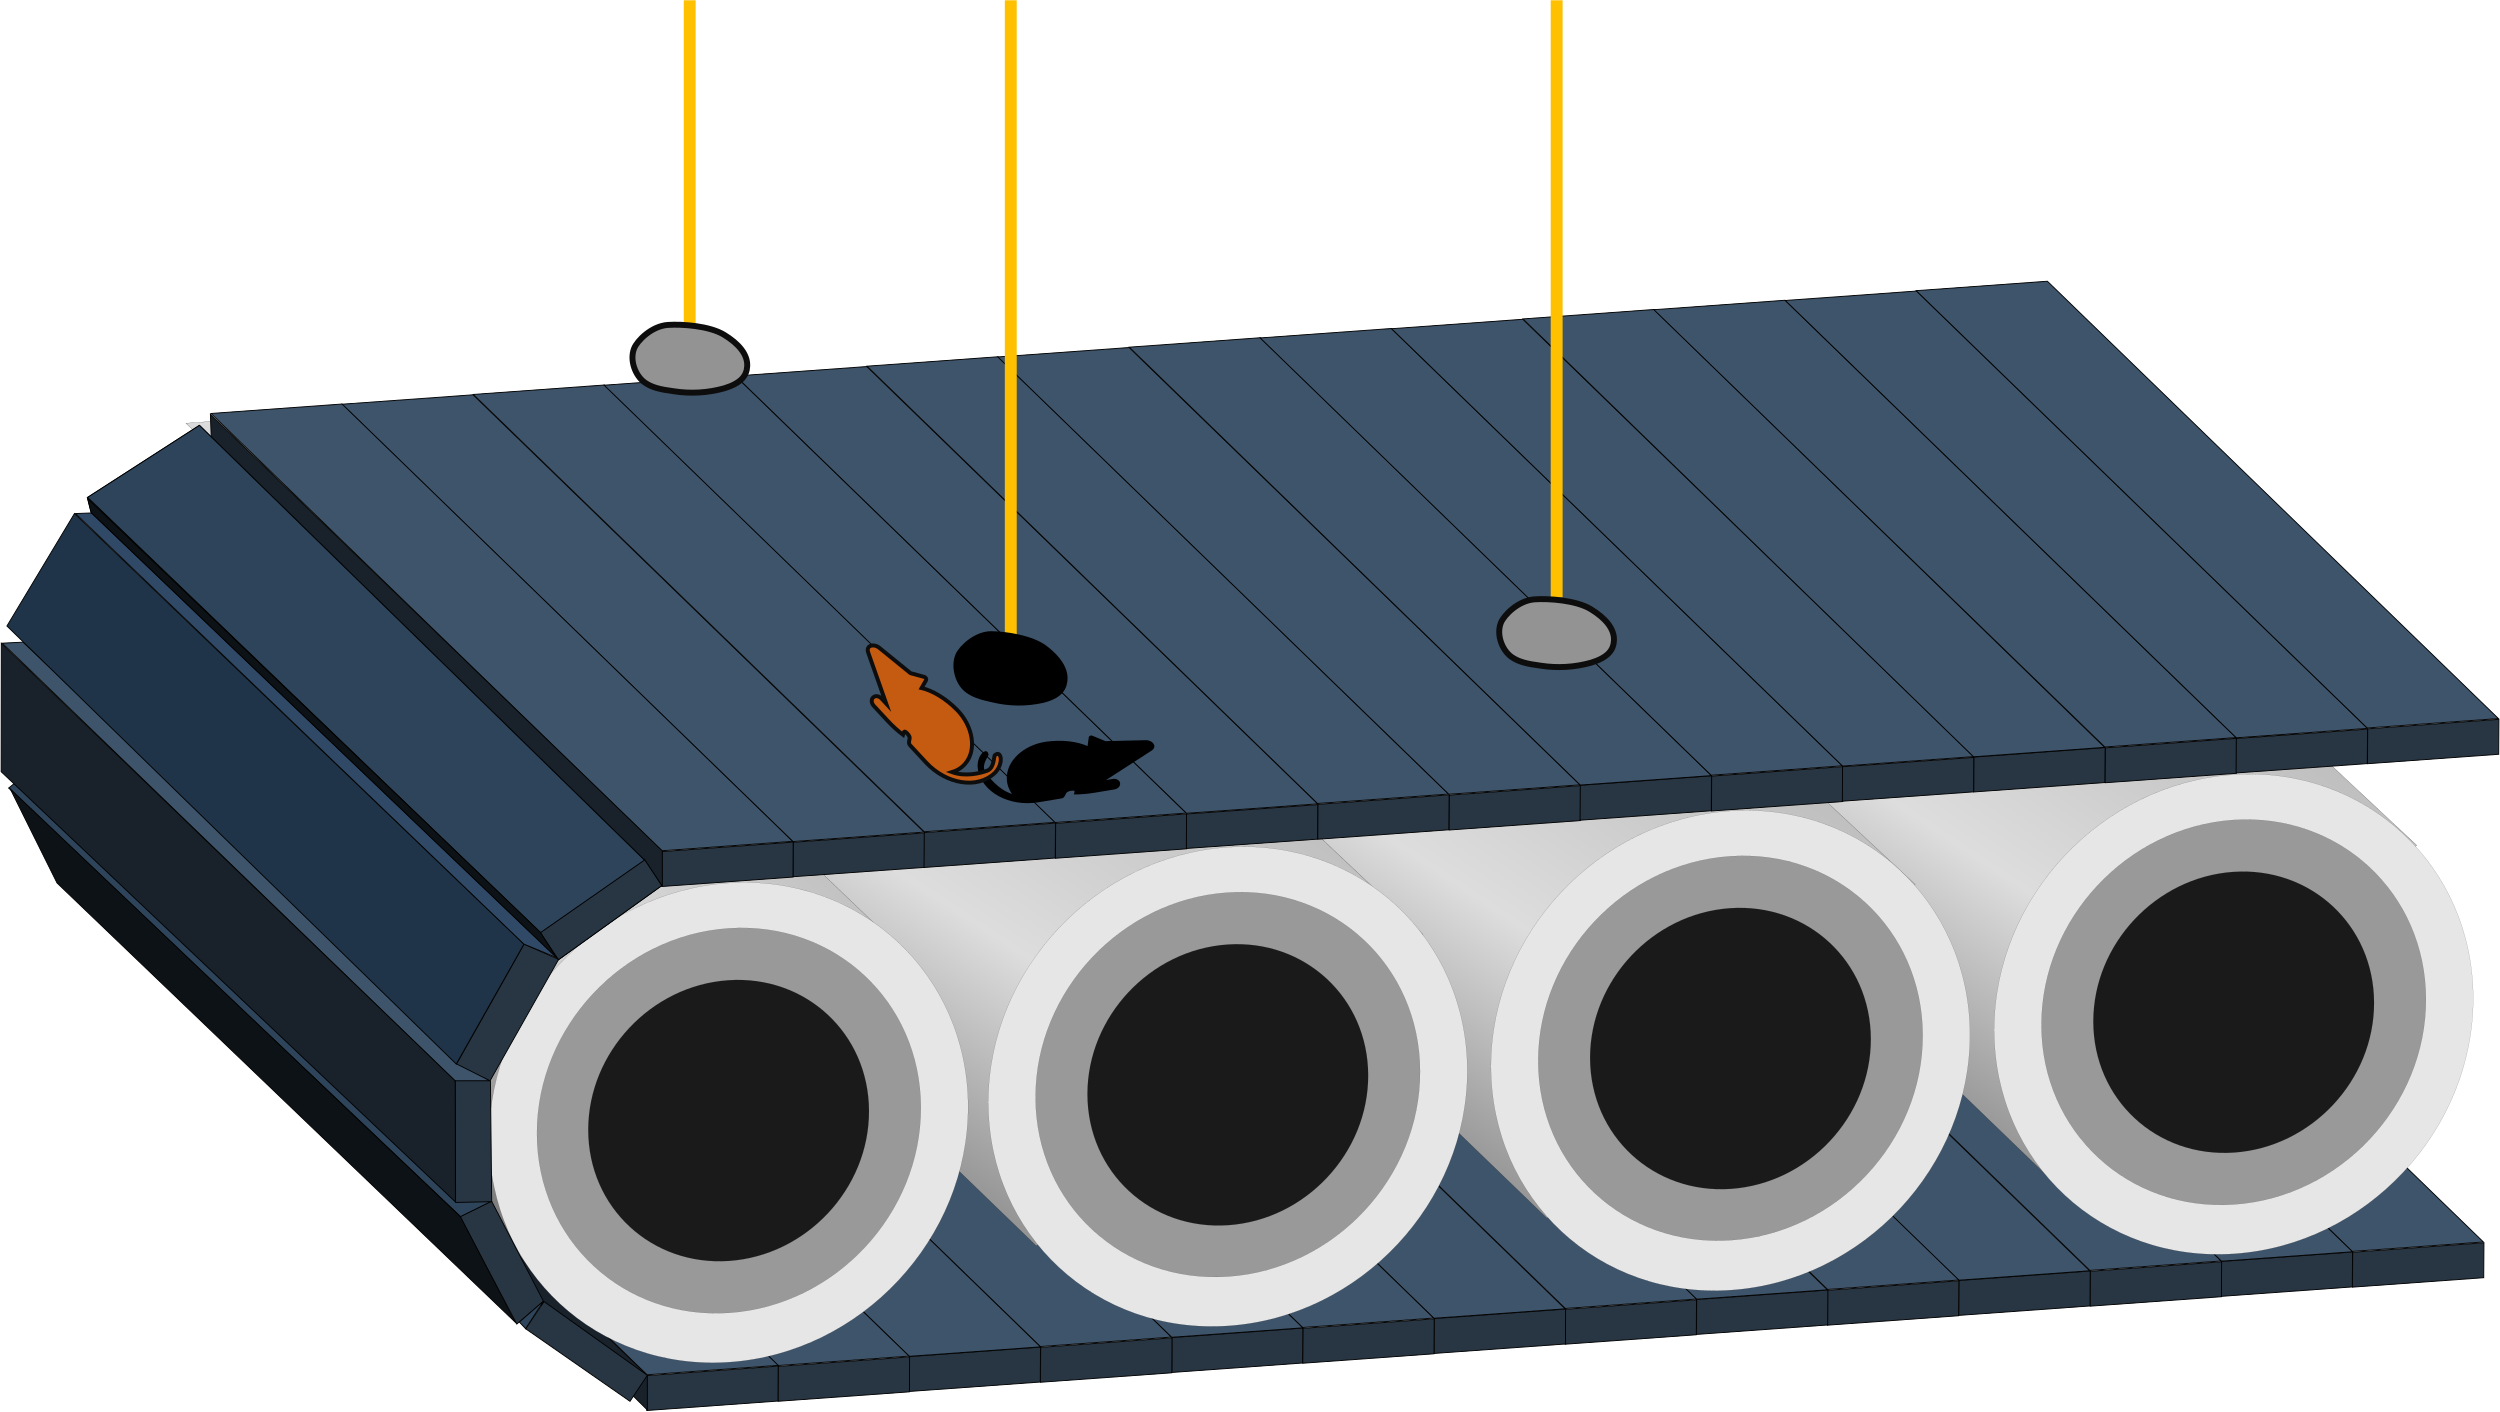 <svg width="4337" height="2449" xmlns="http://www.w3.org/2000/svg" xmlns:xlink="http://www.w3.org/1999/xlink" xml:space="preserve" overflow="hidden"><defs><linearGradient x1="385.401" y1="-256.01" x2="1722.62" y2="1757.01" gradientUnits="userSpaceOnUse" spreadMethod="reflect" id="fill0"><stop offset="0" stop-color="#909090"/><stop offset="0.5" stop-color="#DDDDDD"/><stop offset="1"/></linearGradient><linearGradient x1="387.333" y1="-257.567" x2="1736.69" y2="1771.57" gradientUnits="userSpaceOnUse" spreadMethod="reflect" id="fill1"><stop offset="0" stop-color="#909090"/><stop offset="0.5" stop-color="#DDDDDD"/><stop offset="1"/></linearGradient><linearGradient x1="405.384" y1="-265.574" x2="1740.64" y2="1772.57" gradientUnits="userSpaceOnUse" spreadMethod="reflect" id="fill2"><stop offset="0" stop-color="#909090"/><stop offset="0.5" stop-color="#DDDDDD"/><stop offset="1"/></linearGradient><linearGradient x1="48.292" y1="-43.813" x2="1451.73" y2="1502.81" gradientUnits="userSpaceOnUse" spreadMethod="reflect" id="fill3"><stop offset="0" stop-color="#909090"/><stop offset="0.5" stop-color="#DDDDDD"/><stop offset="1"/></linearGradient></defs><g transform="translate(-29 0)"><path d="M-0.136-0.072 227.503 16.415 227.865 76.928 0.226 60.532-0.136-0.072Z" stroke="#000000" stroke-width="1.612" stroke-miterlimit="8" fill="#283644" fill-rule="evenodd" transform="matrix(-1 0 0 1 4338 2156)"/><path d="M782.217-0.072 1009.86 16.279 227.512 774.929-0.136 758.578 782.217-0.072Z" stroke="#000000" stroke-width="1.612" stroke-miterlimit="8" fill="#3E546A" fill-rule="evenodd" transform="matrix(-1 0 0 1 4337 1396)"/><path d="M-0.125-0.071 227.513 16.416 227.875 76.929 0.236 60.532-0.125-0.071Z" stroke="#000000" stroke-width="1.612" stroke-miterlimit="8" fill="#283644" fill-rule="evenodd" transform="matrix(-1 0 0 1 4110 2172)"/><path d="M782.227-0.071 1009.87 16.28 227.522 774.929-0.125 758.578 782.227-0.071Z" stroke="#000000" stroke-width="1.612" stroke-miterlimit="8" fill="#3E546A" fill-rule="evenodd" transform="matrix(-1 0 0 1 4110 1413)"/><path d="M-0.115-0.07 227.524 16.416 227.885 76.93 0.246 60.533-0.115-0.07Z" stroke="#000000" stroke-width="1.612" stroke-miterlimit="8" fill="#283644" fill-rule="evenodd" transform="matrix(-1 0 0 1 3883 2189)"/><path d="M782.237-0.07 1009.89 16.281 227.533 774.931-0.115 758.579 782.237-0.07Z" stroke="#000000" stroke-width="1.612" stroke-miterlimit="8" fill="#3E546A" fill-rule="evenodd" transform="matrix(-1 0 0 1 3882 1429)"/><path d="M-0.105-0.07 227.534 16.417 227.895 76.931 0.257 60.534-0.105-0.07Z" stroke="#000000" stroke-width="1.612" stroke-miterlimit="8" fill="#283644" fill-rule="evenodd" transform="matrix(-1 0 0 1 3655 2205)"/><path d="M782.248-0.07 1009.9 16.282 227.543 774.931-0.105 758.58 782.248-0.07Z" stroke="#000000" stroke-width="1.612" stroke-miterlimit="8" fill="#3E546A" fill-rule="evenodd" transform="matrix(-1 0 0 1 3654 1446)"/><path d="M-0.095-0.069 227.544 16.418 227.905 76.931 0.267 60.534-0.095-0.069Z" stroke="#000000" stroke-width="1.612" stroke-miterlimit="8" fill="#283644" fill-rule="evenodd" transform="matrix(-1 0 0 1 3427 2222)"/><path d="M782.258-0.069 1009.91 16.282 227.553 774.932-0.095 758.581 782.258-0.069Z" stroke="#000000" stroke-width="1.612" stroke-miterlimit="8" fill="#3E546A" fill-rule="evenodd" transform="matrix(-1 0 0 1 3427 1462)"/><path d="M-0.085-0.068 227.554 16.419 227.916 76.932 0.277 60.535-0.085-0.068Z" stroke="#000000" stroke-width="1.612" stroke-miterlimit="8" fill="#283644" fill-rule="evenodd" transform="matrix(-1 0 0 1 3200 2238)"/><path d="M782.268-0.068 1009.92 16.304 227.563 775.932-0.085 759.56 782.268-0.068Z" stroke="#000000" stroke-width="1.612" stroke-miterlimit="8" fill="#3E546A" fill-rule="evenodd" transform="matrix(-1 0 0 1 3199 1478)"/><path d="M-0.074-0.067 227.564 16.419 227.926 76.933 0.287 60.536-0.074-0.067Z" stroke="#000000" stroke-width="1.612" stroke-miterlimit="8" fill="#283644" fill-rule="evenodd" transform="matrix(-1 0 0 1 2972 2255)"/><path d="M782.278-0.067 1009.93 16.284 227.573 774.933-0.074 758.582 782.278-0.067Z" stroke="#000000" stroke-width="1.612" stroke-miterlimit="8" fill="#3E546A" fill-rule="evenodd" transform="matrix(-1 0 0 1 2972 1495)"/><path d="M-0.064-0.067 227.575 16.42 227.936 76.933 0.297 60.537-0.064-0.067Z" stroke="#000000" stroke-width="1.612" stroke-miterlimit="8" fill="#283644" fill-rule="evenodd" transform="matrix(-1 0 0 1 2745 2271)"/><path d="M782.289-0.066 1009.94 16.305 227.584 775.934-0.064 759.562 782.289-0.066Z" stroke="#000000" stroke-width="1.612" stroke-miterlimit="8" fill="#3E546A" fill-rule="evenodd" transform="matrix(-1 0 0 1 2744 1511)"/><path d="M-0.054-0.066 227.585 16.421 227.946 76.934 0.308 60.537-0.054-0.066Z" stroke="#000000" stroke-width="1.612" stroke-miterlimit="8" fill="#283644" fill-rule="evenodd" transform="matrix(-1 0 0 1 2517 2288)"/><path d="M781.524-0.066 1008.95 16.285 227.368 774.935-0.054 758.584 781.524-0.066Z" stroke="#000000" stroke-width="1.612" stroke-miterlimit="8" fill="#3E546A" fill-rule="evenodd" transform="matrix(-1 0 0 1 2516 1528)"/><path d="M-0.044-0.065 226.597 16.422 226.956 76.935 0.316 60.538-0.044-0.065Z" stroke="#000000" stroke-width="1.612" stroke-miterlimit="8" fill="#283644" fill-rule="evenodd" transform="matrix(-1 0 0 1 2289 2304)"/><path d="M782.309-0.065 1009.96 16.307 227.604 775.935-0.044 759.563 782.309-0.065Z" stroke="#000000" stroke-width="1.612" stroke-miterlimit="8" fill="#3E546A" fill-rule="evenodd" transform="matrix(-1 0 0 1 2289 1544)"/><path d="M-0.034-0.065 227.605 16.423 227.967 76.936 0.328 60.539-0.034-0.065Z" stroke="#000000" stroke-width="1.612" stroke-miterlimit="8" fill="#283644" fill-rule="evenodd" transform="matrix(-1 0 0 1 2062 2321)"/><path d="M781.544-0.064 1008.97 16.287 227.389 774.936-0.034 758.586 781.544-0.064Z" stroke="#000000" stroke-width="1.612" stroke-miterlimit="8" fill="#3E546A" fill-rule="evenodd" transform="matrix(-1 0 0 1 2061 1561)"/><path d="M-0.023-0.064 227.615 16.423 227.977 76.936 0.338 60.54-0.023-0.064Z" stroke="#000000" stroke-width="1.612" stroke-miterlimit="8" fill="#283644" fill-rule="evenodd" transform="matrix(-1 0 0 1 1834 2337)"/><path d="M782.329-0.064 1009.98 16.309 227.624 775.937-0.023 759.564 782.329-0.064Z" stroke="#000000" stroke-width="1.612" stroke-miterlimit="8" fill="#3E546A" fill-rule="evenodd" transform="matrix(-1 0 0 1 1834 1577)"/><path d="M635.573 1500.96 0.01 921.938 985.827-0.001 2108.01 79.733 635.564 1501Z" stroke="#000000" stroke-width="0.29" stroke-miterlimit="8" fill="url(#fill0)" fill-rule="evenodd" transform="matrix(-1 0 0 1 4221.5 544.5)"/><path d="M638.728 1513.95 0.01 934.834 1001.82-0.001 2124.01 79.755 638.728 1514Z" stroke="#000000" stroke-width="0.29" stroke-miterlimit="8" fill="url(#fill1)" fill-rule="evenodd" transform="matrix(-1 0 0 1 3351.5 599.5)"/><path d="M670.618 1506.95 0.01 966.394 1023.99-0.001 2146.01 79.719 670.618 1507Z" stroke="#000000" stroke-width="0.29" stroke-miterlimit="8" fill="url(#fill2)" fill-rule="evenodd" transform="matrix(-1 0 0 1 2497.5 654.5)"/><path d="M-0.013-0.063 227.626 16.424 227.987 76.937 0.348 60.541-0.013-0.063Z" stroke="#000000" stroke-width="1.612" stroke-miterlimit="8" fill="#283644" fill-rule="evenodd" transform="matrix(-1 0 0 1 1607 2354)"/><path d="M782.339-0.063 1009.99 16.288 227.635 774.938-0.013 758.587 782.339-0.063Z" stroke="#000000" stroke-width="1.612" stroke-miterlimit="8" fill="#3E546A" fill-rule="evenodd" transform="matrix(-1 0 0 1 1606 1594)"/><path d="M831 471.527C830.35 701.04 643.797 874.328 414.319 858.574 184.846 842.816-0.653 643.987 0.002 414.474 0.652 184.961 187.204 11.673 416.677 27.426 645.233 43.119 830.35 240.487 831 469.168" stroke="#000000" stroke-width="0.169" stroke-miterlimit="8" fill="#E6E6E6" fill-rule="evenodd" transform="matrix(-1 0 0 1 3446.5 1379.5)"/><path d="M667.001 377.86C666.479 561.781 516.742 700.646 332.552 688.022 148.367 675.394-0.524 516.061 0.001 332.14 0.523 148.219 150.259 9.354 334.445 21.978 517.895 34.554 666.479 192.715 667.001 375.969" stroke="#000000" stroke-width="0.135" stroke-miterlimit="8" fill="#999999" fill-rule="evenodd" transform="matrix(-1 0 0 1 3364.5 1463.5)"/><path d="M487 276.21C486.619 410.654 377.292 512.163 242.808 502.935 108.328 493.704-0.383 377.234 0.001 242.79 0.382 108.346 109.709 6.838 244.19 16.066 378.133 25.258 486.619 140.872 487 274.828" stroke="#000000" stroke-width="0.099" stroke-miterlimit="8" fill="#1A1A1A" fill-rule="evenodd" transform="matrix(-1 0 0 1 3274.5 1559.5)"/><path d="M831 470.994C830.35 700.249 643.797 873.341 414.319 857.605 184.846 841.864-0.653 643.26 0.002 414.006 0.652 184.752 187.204 11.66 416.677 27.395 645.233 43.071 830.35 240.215 831 468.638" stroke="#000000" stroke-width="0.169" stroke-miterlimit="8" fill="#E6E6E6" fill-rule="evenodd" transform="matrix(-1 0 0 1 2574.5 1442.5)"/><path d="M667 377.86C666.478 561.781 516.742 700.646 332.552 688.022 148.367 675.394-0.524 516.061 0.001 332.14 0.523 148.219 150.259 9.354 334.445 21.978 517.895 34.554 666.478 192.715 667 375.969" stroke="#000000" stroke-width="0.135" stroke-miterlimit="8" fill="#999999" fill-rule="evenodd" transform="matrix(-1 0 0 1 2492.5 1526.5)"/><path d="M487 276.21C486.619 410.654 377.292 512.163 242.808 502.935 108.328 493.704-0.383 377.234 0.001 242.79 0.382 108.346 109.709 6.838 244.19 16.066 378.133 25.258 486.619 140.872 487 274.828" stroke="#000000" stroke-width="0.099" stroke-miterlimit="8" fill="#1A1A1A" fill-rule="evenodd" transform="matrix(-1 0 0 1 2402.5 1622.5)"/><path d="M-0.003-0.062 227.636 16.425 227.997 76.938 0.359 60.541-0.003-0.062Z" stroke="#000000" stroke-width="1.612" stroke-miterlimit="8" fill="#283644" fill-rule="evenodd" transform="matrix(-1 0 0 1 1379 2370)"/><path d="M782.35-0.062 1010 16.289 227.645 774.938-0.003 758.587 782.35-0.062Z" stroke="#000000" stroke-width="1.612" stroke-miterlimit="8" fill="#3E546A" fill-rule="evenodd" transform="matrix(-1 0 0 1 1379 1610)"/><path d="M0.087 758.019 783.997-0.062 782.37 44.494-0.003 817.938 0.087 758.019Z" stroke="#000000" stroke-width="1.612" stroke-miterlimit="8" fill="#19222B" fill-rule="evenodd" transform="matrix(-1 0 0 1 1152 1628)"/><path d="M667.108 1459 0.01 931.262 972.436-0.001 1500.01 629.092 667.108 1459Z" stroke="#000000" stroke-width="0.29" stroke-miterlimit="8" fill="url(#fill3)" fill-rule="evenodd" transform="matrix(-1 0 0 1 1612.5 734.5)"/><path d="M831 471.527C830.35 701.039 643.797 874.328 414.319 858.574 184.846 842.815-0.653 643.986 0.002 414.474 0.652 184.961 187.204 11.673 416.677 27.426 645.233 43.119 830.35 240.487 831 469.168" stroke="#000000" stroke-width="0.169" stroke-miterlimit="8" fill="#E6E6E6" fill-rule="evenodd" transform="matrix(-1 0 0 1 1708.5 1504.5)"/><path d="M666.001 378.392C665.479 562.572 515.968 701.633 332.054 688.991 148.144 676.345-0.524 516.788 0.001 332.608 0.522 148.428 150.034 9.367 333.944 22.009 517.119 34.602 665.479 192.986 666.001 376.499" stroke="#000000" stroke-width="0.135" stroke-miterlimit="8" fill="#999999" fill-rule="evenodd" transform="matrix(-1 0 0 1 1626.5 1588.5)"/><path d="M487 276.21C486.619 410.654 377.292 512.163 242.808 502.935 108.328 493.704-0.383 377.234 0.001 242.79 0.382 108.346 109.709 6.838 244.19 16.066 378.133 25.258 486.619 140.872 487 274.828" stroke="#000000" stroke-width="0.099" stroke-miterlimit="8" fill="#1A1A1A" fill-rule="evenodd" transform="matrix(-1 0 0 1 1536.5 1684.5)"/><path d="M831.001 471.527C830.351 701.039 643.798 874.328 414.319 858.574 184.846 842.815-0.653 643.986 0.002 414.474 0.652 184.961 187.205 11.673 416.678 27.426 645.233 43.119 830.351 240.487 831.001 469.168" stroke="#000000" stroke-width="0.169" stroke-miterlimit="8" fill="#E6E6E6" fill-rule="evenodd" transform="matrix(-1 0 0 1 4319.5 1316.5)"/><path d="M667 378.392C666.478 562.573 516.742 701.633 332.552 688.991 148.367 676.345-0.524 516.788 0.001 332.608 0.523 148.428 150.259 9.367 334.445 22.009 517.895 34.602 666.478 192.986 667 376.499" stroke="#000000" stroke-width="0.135" stroke-miterlimit="8" fill="#999999" fill-rule="evenodd" transform="matrix(-1 0 0 1 4237.5 1400.5)"/><path d="M487 276.21C486.619 410.654 377.291 512.163 242.808 502.935 108.328 493.704-0.383 377.234 0.001 242.79 0.382 108.346 109.709 6.838 244.19 16.066 378.133 25.258 486.619 140.872 487 274.828" stroke="#000000" stroke-width="0.099" stroke-miterlimit="8" fill="#1A1A1A" fill-rule="evenodd" transform="matrix(-1 0 0 1 4147.5 1496.5)"/><path d="M-0.015-0.103 227.625 16.17 227.986 75.897 0.347 59.714-0.015-0.103Z" stroke="#000000" stroke-width="1.612" stroke-miterlimit="8" fill="#283644" fill-rule="evenodd" transform="matrix(-1 0 0 1 1633 1445)"/><path d="M782.338-0.104 1009.99 16.247 227.633 774.897-0.015 758.546 782.338-0.104Z" stroke="#000000" stroke-width="1.612" stroke-miterlimit="8" fill="#3E546A" fill-rule="evenodd" transform="matrix(-1 0 0 1 1632 685)"/><path d="M-0.025-0.105 227.614 16.382 227.976 76.896 0.337 60.499-0.025-0.105Z" stroke="#000000" stroke-width="1.612" stroke-miterlimit="8" fill="#283644" fill-rule="evenodd" transform="matrix(-1 0 0 1 1860 1428)"/><path d="M782.328-0.104 1009.98 16.247 227.623 774.896-0.025 758.545 782.328-0.104Z" stroke="#000000" stroke-width="1.612" stroke-miterlimit="8" fill="#3E546A" fill-rule="evenodd" transform="matrix(-1 0 0 1 1860 668)"/><path d="M-0.035-0.105 227.604 16.382 227.965 76.895 0.327 60.498-0.035-0.105Z" stroke="#000000" stroke-width="1.612" stroke-miterlimit="8" fill="#283644" fill-rule="evenodd" transform="matrix(-1 0 0 1 2088 1412)"/><path d="M782.318-0.105 1009.97 16.246 227.613 774.895-0.035 758.544 782.318-0.105Z" stroke="#000000" stroke-width="1.612" stroke-miterlimit="8" fill="#3E546A" fill-rule="evenodd" transform="matrix(-1 0 0 1 2087 652)"/><path d="M-0.045-0.105 227.594 16.168 227.956 75.895 0.316 59.712-0.045-0.105Z" stroke="#000000" stroke-width="1.612" stroke-miterlimit="8" fill="#283644" fill-rule="evenodd" transform="matrix(-1 0 0 1 2315 1396)"/><path d="M782.308-0.106 1009.96 16.245 227.603 774.895-0.045 758.544 782.308-0.106Z" stroke="#000000" stroke-width="1.612" stroke-miterlimit="8" fill="#3E546A" fill-rule="evenodd" transform="matrix(-1 0 0 1 2315 636)"/><path d="M-0.055-0.107 227.583 16.38 227.945 76.893 0.306 60.497-0.055-0.107Z" stroke="#000000" stroke-width="1.612" stroke-miterlimit="8" fill="#283644" fill-rule="evenodd" transform="matrix(-1 0 0 1 2543 1379)"/><path d="M781.523-0.106 1008.94 16.245 227.367 774.894-0.055 758.543 781.523-0.106Z" stroke="#000000" stroke-width="1.612" stroke-miterlimit="8" fill="#3E546A" fill-rule="evenodd" transform="matrix(-1 0 0 1 2542 619)"/><path d="M-0.066-0.108 227.573 16.38 227.935 76.892 0.296 60.496-0.066-0.108Z" stroke="#000000" stroke-width="1.612" stroke-miterlimit="8" fill="#283644" fill-rule="evenodd" transform="matrix(-1 0 0 1 2771 1363)"/><path d="M782.287-0.107 1009.93 16.244 227.582 774.893-0.066 758.543 782.287-0.107Z" stroke="#000000" stroke-width="1.612" stroke-miterlimit="8" fill="#3E546A" fill-rule="evenodd" transform="matrix(-1 0 0 1 2770 603)"/><path d="M-0.076-0.108 227.563 16.379 227.925 76.892 0.286 60.495-0.076-0.108Z" stroke="#000000" stroke-width="1.612" stroke-miterlimit="8" fill="#283644" fill-rule="evenodd" transform="matrix(-1 0 0 1 2998 1346)"/><path d="M782.277-0.108 1009.92 16.264 227.572 775.892-0.076 759.52 782.277-0.108Z" stroke="#000000" stroke-width="1.612" stroke-miterlimit="8" fill="#3E546A" fill-rule="evenodd" transform="matrix(-1 0 0 1 2998 586)"/><path d="M-0.086-0.109 227.553 16.378 227.915 76.891 0.276 60.494-0.086-0.109Z" stroke="#000000" stroke-width="1.612" stroke-miterlimit="8" fill="#283644" fill-rule="evenodd" transform="matrix(-1 0 0 1 3226 1330)"/><path d="M782.267-0.109 1009.91 16.242 227.562 774.892-0.086 758.541 782.267-0.109Z" stroke="#000000" stroke-width="1.612" stroke-miterlimit="8" fill="#3E546A" fill-rule="evenodd" transform="matrix(-1 0 0 1 3225 570)"/><path d="M-0.096-0.108 227.543 16.164 227.904 75.892 0.265 59.708-0.096-0.108Z" stroke="#000000" stroke-width="1.612" stroke-miterlimit="8" fill="#283644" fill-rule="evenodd" transform="matrix(-1 0 0 1 3453 1314)"/><path d="M782.256-0.109 1009.9 16.241 227.552 774.891-0.096 758.54 782.256-0.109Z" stroke="#000000" stroke-width="1.612" stroke-miterlimit="8" fill="#3E546A" fill-rule="evenodd" transform="matrix(-1 0 0 1 3453 554)"/><path d="M-0.106-0.11 227.532 16.376 227.894 76.89 0.255 60.493-0.106-0.11Z" stroke="#000000" stroke-width="1.612" stroke-miterlimit="8" fill="#283644" fill-rule="evenodd" transform="matrix(-1 0 0 1 3681 1297)"/><path d="M781.472-0.11 1008.89 16.262 227.316 775.89-0.106 759.518 781.472-0.11Z" stroke="#000000" stroke-width="1.612" stroke-miterlimit="8" fill="#3E546A" fill-rule="evenodd" transform="matrix(-1 0 0 1 3680 537)"/><path d="M-0.117-0.111 227.523 16.376 227.884 76.889 0.245 60.492-0.117-0.111Z" stroke="#000000" stroke-width="1.612" stroke-miterlimit="8" fill="#283644" fill-rule="evenodd" transform="matrix(-1 0 0 1 3909 1281)"/><path d="M782.236-0.111 1009.88 16.24 227.531 774.889-0.117 758.538 782.236-0.111Z" stroke="#000000" stroke-width="1.612" stroke-miterlimit="8" fill="#3E546A" fill-rule="evenodd" transform="matrix(-1 0 0 1 3908 521)"/><path d="M-0.127-0.111 227.512 16.162 227.874 75.889 0.235 59.706-0.127-0.111Z" stroke="#000000" stroke-width="1.612" stroke-miterlimit="8" fill="#283644" fill-rule="evenodd" transform="matrix(-1 0 0 1 4136 1265)"/><path d="M782.226-0.112 1009.87 16.239 227.521 774.889-0.127 758.538 782.226-0.112Z" stroke="#000000" stroke-width="1.612" stroke-miterlimit="8" fill="#3E546A" fill-rule="evenodd" transform="matrix(-1 0 0 1 4136 505)"/><path d="M-0.137-0.113 227.502 16.374 227.864 76.888 0.225 60.491-0.137-0.113Z" stroke="#000000" stroke-width="1.612" stroke-miterlimit="8" fill="#283644" fill-rule="evenodd" transform="matrix(-1 0 0 1 4364 1248)"/><path d="M782.216-0.112 1009.86 16.239 227.511 774.888-0.137 758.537 782.216-0.112Z" stroke="#000000" stroke-width="1.612" stroke-miterlimit="8" fill="#3E546A" fill-rule="evenodd" transform="matrix(-1 0 0 1 4363 488)"/><path d="M-0.004-0.103 227.634 16.384 227.996 76.897 0.357 60.5-0.004-0.103Z" stroke="#000000" stroke-width="1.612" stroke-miterlimit="8" fill="#283644" fill-rule="evenodd" transform="matrix(-1 0 0 1 1405 1461)"/><path d="M781.574-0.103 1009 16.248 227.418 774.898-0.004 758.547 781.574-0.103Z" stroke="#000000" stroke-width="1.612" stroke-miterlimit="8" fill="#3E546A" fill-rule="evenodd" transform="matrix(-1 0 0 1 1404 701)"/><path d="M0.086 757.051 783.996-0.103 782.369 44.399-0.004 816.897 0.086 757.051Z" stroke="#000000" stroke-width="1.612" stroke-miterlimit="8" fill="#19222B" fill-rule="evenodd" transform="matrix(-1 0 0 1 1178 719)"/><path d="M30.009-0.103 210.996 126.451 179.174 173.898-0.004 45.348 30.009-0.103Z" stroke="#000000" stroke-width="1.612" stroke-miterlimit="8" fill="#283644" fill-rule="evenodd" transform="matrix(-1 0 0 1 1177 1491)"/><path d="M772.056-0.103 965.996 124.876 180.303 879.898-0.004 754.105 504.53 261.24 772.056-0.103Z" stroke="#000000" stroke-width="1.612" stroke-miterlimit="8" fill="#2E445A" fill-rule="evenodd" transform="matrix(-1 0 0 1 1147 738)"/><path d="M27.725 752.228 812.996-0.103 806.854 24.218-0.004 795.897 27.725 752.228Z" stroke="#000000" stroke-width="1.612" stroke-miterlimit="8" fill="#0D1216" fill-rule="evenodd" transform="matrix(-1 0 0 1 994 865)"/><path d="M58.909 761.999 845.01 1.799 809.057-0.001 0.01 761.818 58.909 761.999Z" stroke="#000000" stroke-width="1.612" stroke-miterlimit="8" fill="#3E546A" fill-rule="evenodd" transform="matrix(-1 0 0 1 878 1114)"/><path d="M59.807-0.103 176.996 207.724 118.897 236.897-0.004 26.451 59.807-0.103Z" stroke="#000000" stroke-width="1.612" stroke-miterlimit="8" fill="#283644" fill-rule="evenodd" transform="matrix(-1 0 0 1 998 1638)"/><path d="M779.792-0.103 896.996 195.002 117.471 954.897-0.004 746.773 779.792-0.103Z" stroke="#000000" stroke-width="1.612" stroke-miterlimit="8" fill="#1F3448" fill-rule="evenodd" transform="matrix(-1 0 0 1 938 891)"/><path d="M58.252 747.775 835.996 0.891 808.267-0.103-0.004 771.898 58.252 747.775Z" stroke="#000000" stroke-width="1.612" stroke-miterlimit="8" fill="#304966" fill-rule="evenodd" transform="matrix(-1 0 0 1 996 890)"/><path d="M30.009-0.103 210.996 126.451 179.174 173.898-0.004 45.348 30.009-0.103Z" stroke="#000000" stroke-width="1.612" stroke-miterlimit="8" fill="#283644" fill-rule="evenodd" transform="matrix(-1 0 0 1 1177 1491)"/><path d="M772.056-0.103 965.996 124.876 180.303 879.898-0.004 754.105 504.53 261.24 772.056-0.103Z" stroke="#000000" stroke-width="1.612" stroke-miterlimit="8" fill="#2E445A" fill-rule="evenodd" transform="matrix(-1 0 0 1 1147 738)"/><path d="M27.725 752.228 812.996-0.103 806.854 24.218-0.004 795.897 27.725 752.228Z" stroke="#000000" stroke-width="1.612" stroke-miterlimit="8" fill="#0D1216" fill-rule="evenodd" transform="matrix(-1 0 0 1 994 865)"/><path d="M52.715 770.917 837.013 27.117 803.384-0.083 0.013 744.712 52.715 770.917Z" stroke="#000000" stroke-width="1.612" stroke-miterlimit="8" fill="#2E445A" fill-rule="evenodd" transform="matrix(-1 0 0 1 881 1340)"/><path d="M145.013 27.028 46.42 212.917 0.013 173.787 90.118-0.083 145.013 27.028Z" stroke="#000000" stroke-width="1.612" stroke-miterlimit="8" fill="#283644" fill-rule="evenodd" transform="matrix(-1 0 0 1 972 2084)"/><path d="M876.013-0.083 795.071 162.743 0.013 924.917 95.048 742.122 876.013-0.083Z" stroke="#000000" stroke-width="1.612" stroke-miterlimit="8" fill="#0D1216" fill-rule="evenodd" transform="matrix(-1 0 0 1 923 1369)"/><path d="M787.739-0.001 788.01 222.676 0.01 968.999 0.281 759.107 495.964 281.226 702.852 81.769 787.739-0.001Z" stroke="#000000" stroke-width="1.612" stroke-miterlimit="8" fill="#19222B" fill-rule="evenodd" transform="matrix(-1 0 0 1 819 1116)"/><path d="M63.01-0.001 62.647 210.999 0.01 209.646 2.188-0.001 63.01-0.001Z" stroke="#000000" stroke-width="1.612" stroke-miterlimit="8" fill="#283644" fill-rule="evenodd" transform="matrix(-1 0 0 1 882 1875)"/><path d="M30.101 172.999 211.01 47.173 179.202-0.001 0.01 127.9 30.101 172.999Z" stroke="#000000" stroke-width="1.612" stroke-miterlimit="8" fill="#283644" fill-rule="evenodd" transform="matrix(-1 0 0 1 1152 2258)"/><path d="M30.221 46.999 41.01 35.498 0.279-0.001 0.01 0.361 30.221 46.999Z" stroke="#000000" stroke-width="1.612" stroke-miterlimit="8" fill="#2E445A" fill-rule="evenodd" transform="matrix(-1 0 0 1 971 2258)"/><path d="M2016.73 1284.03 1946.68 1285.73 1923.6 1276.17C1921.11 1275.33 1918.22 1276.75 1917.82 1279L1915.68 1294.33C1897.52 1286.13 1871.59 1282.97 1843.69 1286.69 1804.76 1292.24 1773.9 1320.46 1775.64 1351.98 1776.07 1361.57 1779.44 1370.06 1784.55 1377.31 1761.44 1369.94 1744.45 1348.86 1737.66 1337.42 1730.86 1325.97 1746.37 1308.42 1743.8 1308.64 1741.47 1294.27 1722.34 1309.99 1725.24 1333.25 1731.26 1374.04 1779.78 1400.25 1830.73 1391.75L1870.65 1385.1C1877.11 1384.02 1876.93 1376.3 1880.53 1374.09 1884.14 1371.88 1890.4 1371.15 1892.27 1371.82 1894.14 1372.5 1892.6 1376.14 1891.76 1378.15 1901.95 1378.32 1913.93 1377.57 1928 1375.22L1962.22 1369.52C1968.68 1368.44 1972.96 1363.67 1972.1 1358.51 1971.24 1353.35 1965.64 1350.23 1959.18 1351.31L1947.78 1353.21 2027.14 1301.94C2030.31 1299.85 2031.76 1296.8 2031.68 1294.01 2030.72 1288.24 2024.16 1284.03 2016.73 1284.03Z" fill-rule="evenodd"/><path d="M295.632 26.873 226.255 17.031 205.057 3.804C202.744 2.574 199.661 3.497 198.89 5.65L194.265 20.414C177.691 9.341 152.639 1.959 124.503 1.036 85.189 0.113 50.115 22.875 46.647 54.249 45.49 63.784 47.417 72.705 51.272 80.702 29.688 69.629 16.391 46.047 11.573 33.641 6.755 21.234 24.934 6.47 22.365 6.265 22.429-8.294 0.974 4.061 0.01 27.489-0.761 68.706 42.792 102.541 94.439 102.541L134.909 102.541C141.461 102.541 142.553 94.902 146.472 93.313 150.391 91.724 156.686 92.032 158.42 93.006 160.154 93.98 158.035 97.312 156.878 99.157 166.899 101.003 178.848 102.233 193.108 102.233L227.797 102.233C234.349 102.233 239.36 98.234 239.36 93.006 239.36 87.776 234.349 83.778 227.797 83.778L216.234 83.778 302.955 46.252C306.424 44.714 308.351 41.946 308.736 39.177 308.736 33.333 302.955 28.104 295.632 26.873Z" stroke="#0D0D0D" stroke-width="6.875" stroke-miterlimit="8" fill="#C55A11" fill-rule="evenodd" transform="matrix(-0.68 -0.734 -0.734 0.68 1774.88 1322.28)"/><path d="M1782.5 0.5 1782.5 1183.43" stroke="#FFC000" stroke-width="20.625" stroke-miterlimit="8" fill="none" fill-rule="evenodd"/><path d="M1687.02 1134.3C1693.28 1120.22 1720.06 1094.88 1748.55 1095 1773.42 1095.1 1820.03 1101.95 1844.27 1120.22 1868.51 1138.5 1883.17 1159.62 1880.74 1181.27 1878.8 1198.47 1868.83 1211.84 1838.68 1219.37 1809.57 1225.82 1779.64 1225.53 1750.63 1218.5 1727.91 1213.68 1712.86 1208.72 1701.31 1198.53 1685.98 1184.99 1677.49 1155.69 1687.02 1134.3Z" fill-rule="evenodd"/><path d="M1225.5 0.5 1225.5 622.061" stroke="#FFC000" stroke-width="20.625" stroke-miterlimit="8" fill="none" fill-rule="evenodd"/><path d="M1129.03 604.506C1134.39 590.948 1159.48 565.483 1187.91 563.66 1212.72 562.064 1259.65 565.283 1284.99 580.685 1310.33 596.085 1326.29 614.793 1325.24 635.162 1324.4 651.338 1315.3 664.495 1285.71 673.568 1257.09 681.564 1227.22 683.322 1197.84 678.738 1174.87 675.79 1159.54 672.185 1147.38 663.456 1131.22 651.865 1120.89 625.113 1129.03 604.506Z" stroke="#0D0D0D" stroke-width="10.312" stroke-miterlimit="8" fill="#939393" fill-rule="evenodd"/><path d="M2729.5 0.5 2729.5 1036.43" stroke="#FFC000" stroke-width="20.625" stroke-miterlimit="8" fill="none" fill-rule="evenodd"/><path d="M2632.67 1080.55C2638.03 1066.99 2663.12 1041.52 2691.55 1039.7 2716.36 1038.1 2763.29 1041.32 2788.63 1056.72 2813.97 1072.12 2829.93 1090.83 2828.88 1111.2 2828.04 1127.38 2818.94 1140.53 2789.35 1149.61 2760.73 1157.6 2730.86 1159.36 2701.48 1154.78 2678.51 1151.83 2663.18 1148.22 2651.01 1139.5 2634.86 1127.9 2624.53 1101.15 2632.67 1080.55Z" stroke="#0D0D0D" stroke-width="10.312" stroke-miterlimit="8" fill="#939393" fill-rule="evenodd"/></g></svg>